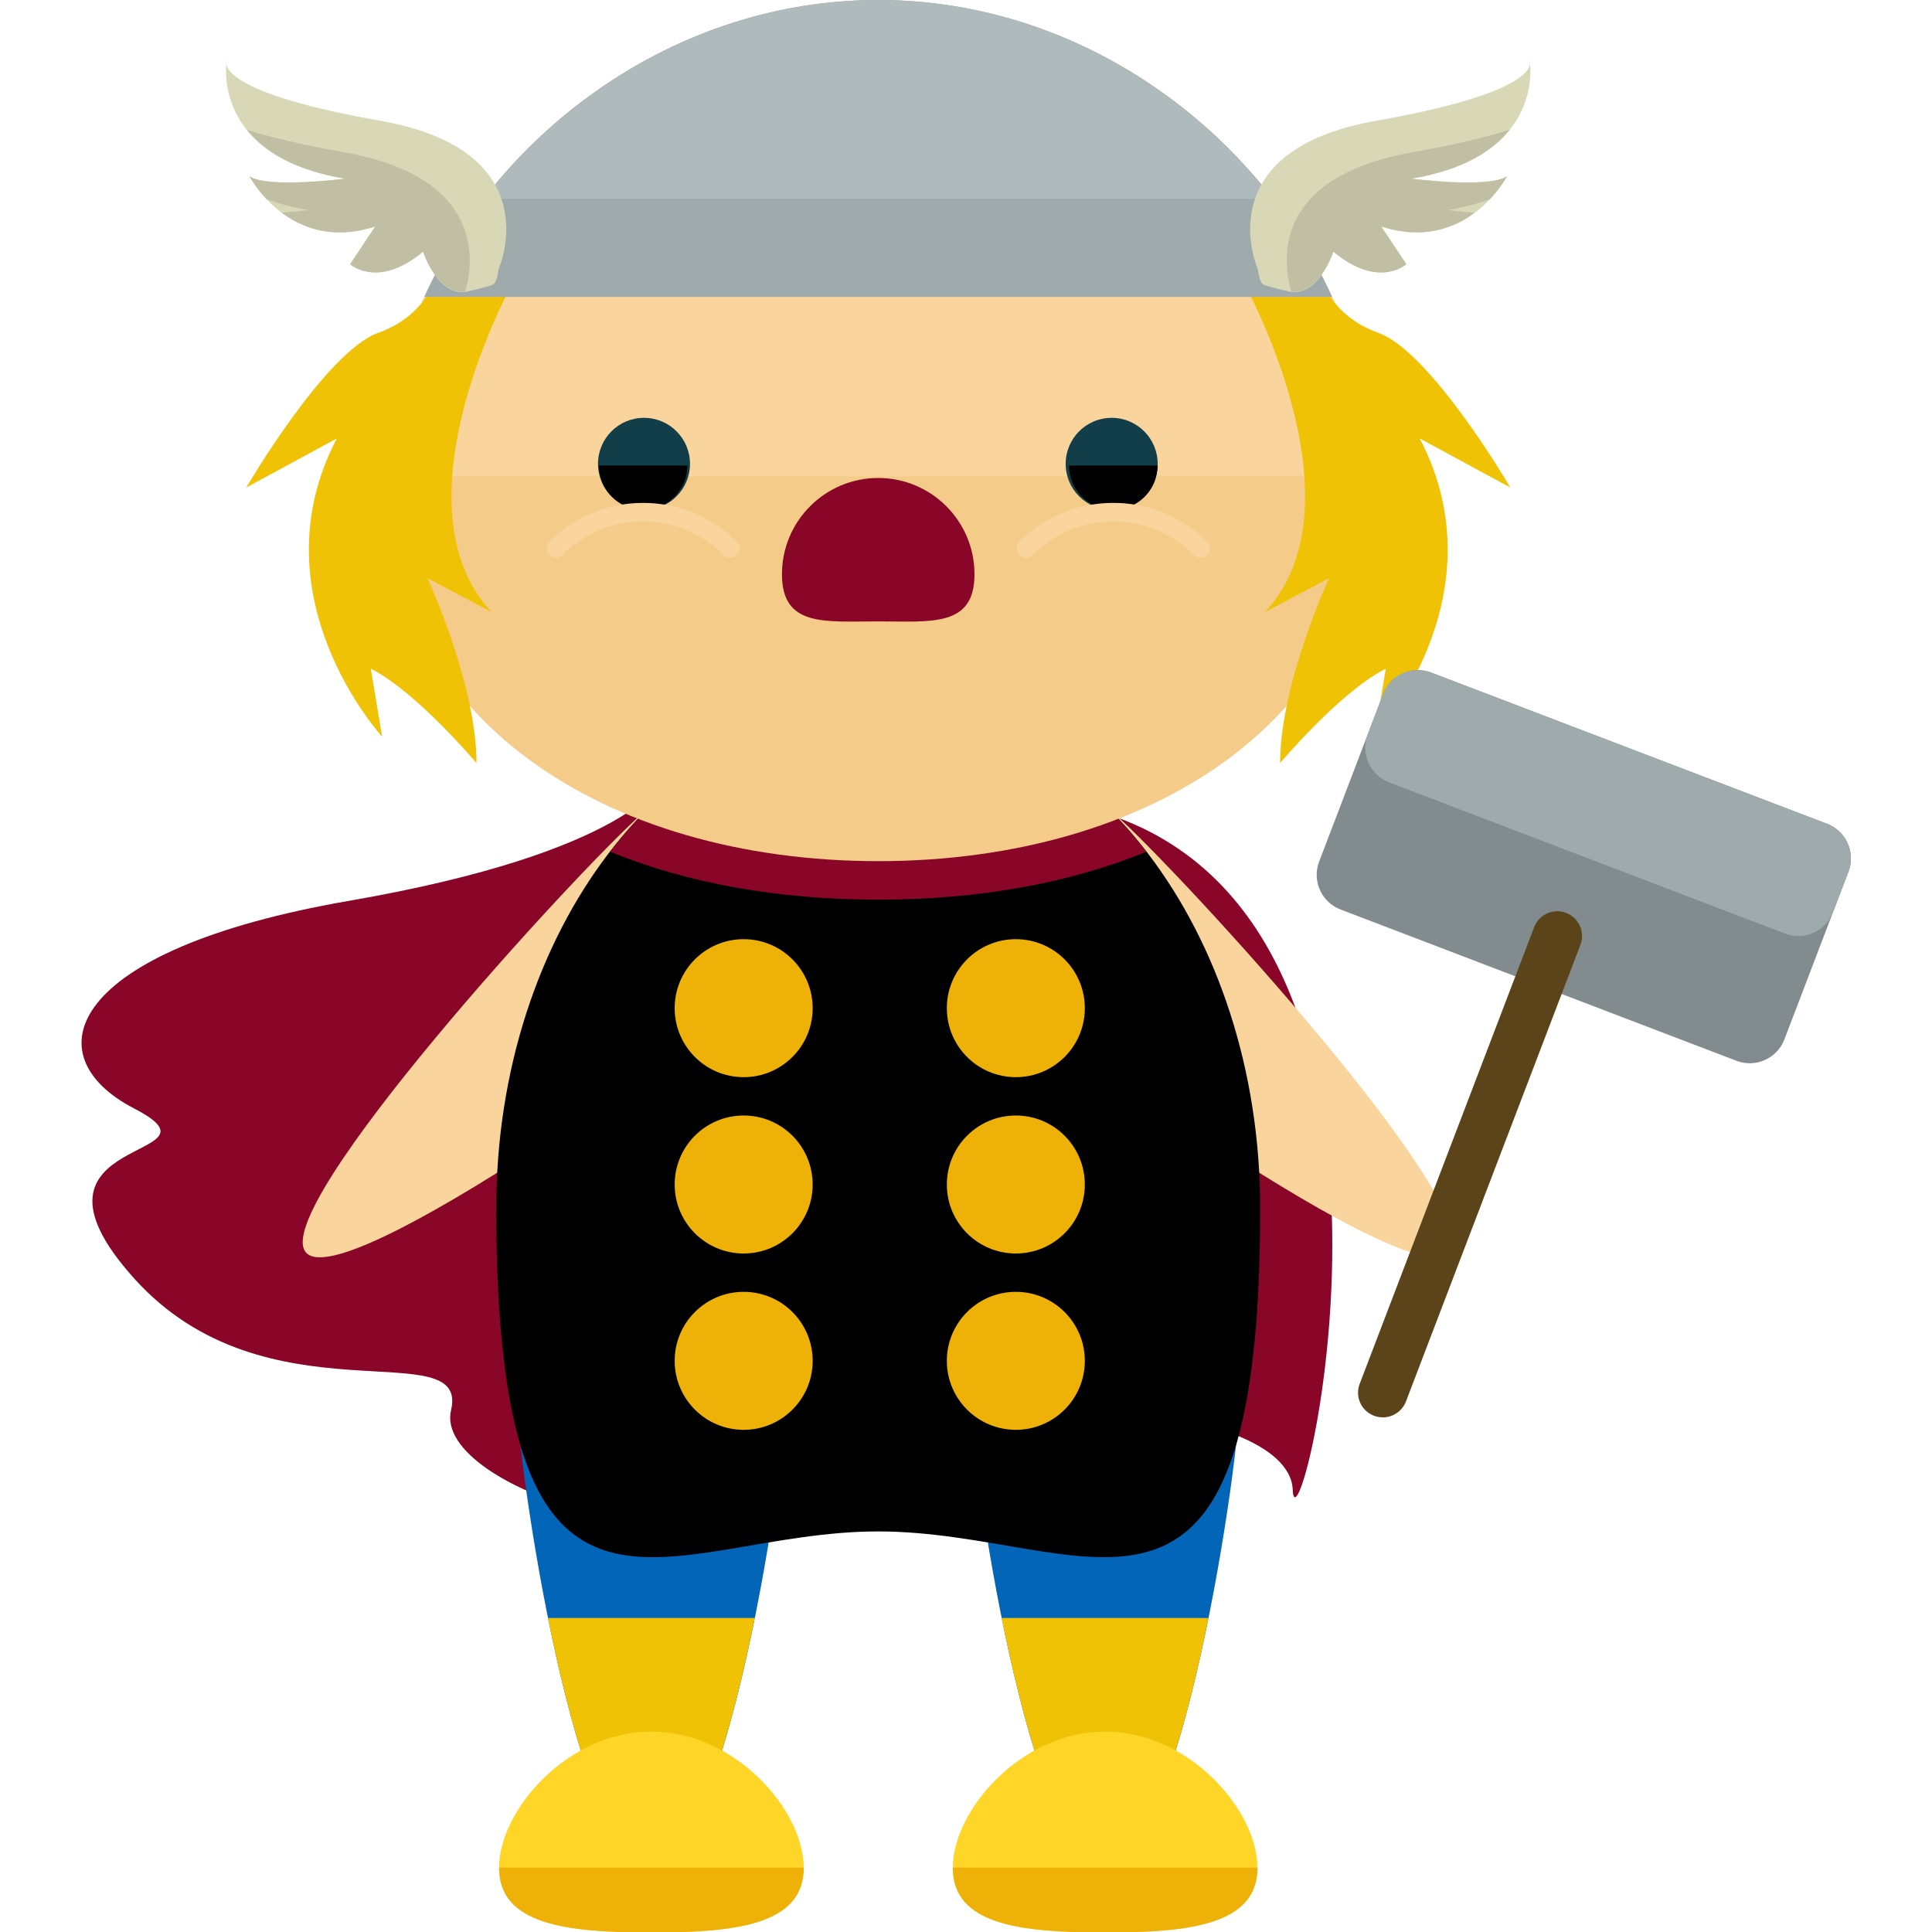<svg xmlns="http://www.w3.org/2000/svg" viewBox="0 0 504 504">
    <path d="M172.797 203.485s-7.877 18.708-81.723 31.508-82.708 40.369-56.123 54.154-34.462 5.908 0 44.308 87.631 13.785 82.708 34.462c-4.923 20.677 71.877 45.292 100.431 17.723 28.554-27.569 118.154-20.677 119.138 2.954s48.246-169.354-67.938-180.185c-116.185-10.832-96.493-4.924-96.493-4.924z" fill="#890628"/>
    <path d="M218.113 203.768c10.027 11.28 3.663 33.304-14.218 49.223-17.881 15.896-114.018 85.024-124.062 73.767-10.012-11.296 69.892-98.714 87.773-114.609 17.865-15.895 40.48-19.653 50.507-8.381zm21.969 0c-10.027 11.28-3.663 33.304 14.218 49.223 17.881 15.896 114.018 85.024 124.062 73.767 10.012-11.296-69.892-98.714-87.773-114.609-17.857-15.895-40.472-19.653-50.507-8.381z" fill="#f9d49d"/>
    <path d="M323.609 361.913c0 19.503-15.817 124.668-35.336 124.668-19.495 0-35.304-105.173-35.304-124.668 0-19.495 15.817-35.32 35.304-35.32 19.519 0 35.336 15.825 35.336 35.32zm-118.351 0c0 19.503-15.817 124.668-35.336 124.668-19.495 0-35.304-105.173-35.304-124.668 0-19.495 15.817-35.32 35.304-35.32 19.519 0 35.336 15.825 35.336 35.32z" fill="#0265b7"/>
    <path d="M328.744 315.242c0 126.33-44.599 84.259-99.643 84.259-55.028 0-99.643 42.071-99.643-84.259 0-72.231 44.631-130.781 99.643-130.781 55.029.009 99.643 58.558 99.643 130.781z"/>
    <path d="M159.146 222.169c20.173 8.302 44.15 12.524 69.971 12.524 25.797 0 49.782-4.222 69.939-12.516-17.999-23.3-42.693-37.707-69.955-37.707s-51.956 14.399-69.955 37.699z" fill="#890628"/>
    <path d="M142.944 422.085c5.506 27.301 13.32 54.705 22.166 62.354h9.602c8.862-7.648 16.691-35.052 22.181-62.354h-53.949zm118.358 0c5.506 27.301 13.32 54.705 22.166 62.354h9.602c8.862-7.648 16.691-35.052 22.181-62.354h-53.949z" fill="#efc206"/>
    <path d="M209.669 487.219c0 14.935-17.802 16.904-39.739 16.904s-39.739-1.961-39.739-16.904 17.802-35.509 39.739-35.509 39.739 20.567 39.739 35.509z" fill="#ffd527"/>
    <path d="M209.669 487.219c0 14.935-17.802 16.904-39.739 16.904s-39.739-1.961-39.739-16.904" fill="#edb107"/>
    <path d="M328.028 487.219c0 14.935-17.802 16.904-39.739 16.904s-39.739-1.961-39.739-16.904 17.802-35.509 39.739-35.509 39.739 20.567 39.739 35.509z" fill="#ffd527"/>
    <path d="M328.028 487.219c0 14.935-17.802 16.904-39.739 16.904s-39.739-1.961-39.739-16.904" fill="#edb107"/>
    <path d="M358.054 124.258c0 63.008-57.738 94.681-128.937 94.681-71.215 0-128.969-31.673-128.969-94.681C100.148 61.235 157.902 0 229.117 0c71.2 0 128.937 61.235 128.937 124.258z" fill="#f9d49d"/>
    <path d="M358.054 124.258c0 63.008-57.738 100.391-128.937 100.391-71.215 0-128.969-37.384-128.969-100.391" fill="#f4cb89"/>
    <circle cx="168" cy="121" r="12" fill="#113e49"/>
    <path d="M179.319 121.439c0 6.388-5.167 11.54-11.54 11.54-6.372 0-11.524-5.151-11.524-11.54"/>
    <path d="M190.528 145.495a2.377 2.377 0 0 1-1.725-.717c-5.632-5.624-13.107-8.72-21.047-8.72h-.016c-7.94 0-15.399 3.104-21 8.712-.945.953-2.489.977-3.426.008a2.402 2.402 0 0 1-.032-3.419c6.538-6.546 15.218-10.161 24.458-10.161h.016c9.263 0 17.952 3.592 24.505 10.145.937.937.937 2.505 0 3.434-.465.489-1.087.718-1.733.718z" fill="#f9d49d"/>
    <circle cx="290" cy="121" r="12" fill="#113e49"/>
    <path d="M278.899 121.439a11.52 11.52 0 0 0 11.54 11.54c6.372 0 11.524-5.151 11.524-11.54"/>
    <path d="M267.683 145.495c.599 0 1.229-.221 1.709-.717 5.632-5.624 13.107-8.72 21.047-8.72h.016c7.94 0 15.415 3.104 21.016 8.712a2.405 2.405 0 0 0 3.434.008c.953-.922.969-2.458.016-3.419-6.506-6.546-15.218-10.161-24.458-10.161h-.016c-9.248 0-17.936 3.592-24.505 10.145-.922.937-.922 2.505 0 3.434a2.39 2.39 0 0 0 1.741.718z" fill="#f9d49d"/>
    <path d="M203.99 149.803c0-13.863 11.248-25.112 25.112-25.112s25.112 11.248 25.112 25.112c0 13.863-11.248 12.304-25.112 12.304s-25.112 1.552-25.112-12.304z" fill="#890628"/>
    <path d="M134.145 73.027s-1.15 2.04-2.828 5.537c-7.294 15.202-24.678 57.911-3.08 81.109l-16.738-8.862s12.8 27.569 12.8 48.246c0 0-15.754-18.708-27.569-24.615l2.954 17.723s-33.477-36.431-11.815-77.785l-23.631 12.8S84.915 91.734 98.7 86.811c13.785-4.923 15.754-16.738 15.754-16.738l19.691 2.954zm189.944 0s1.15 2.04 2.828 5.537c7.294 15.202 24.678 57.911 3.08 81.109l16.738-8.862s-12.8 27.569-12.8 48.246c0 0 15.754-18.708 27.569-24.615l-2.954 17.723s33.477-36.431 11.815-77.785l23.631 12.8s-20.677-35.446-34.462-40.369c-13.785-4.923-15.754-16.738-15.754-16.738l-19.691 2.954z" fill="#efc206"/>
    <path d="M110.688 77.454h236.828C327.728 34.028 282.176 0 229.117 0c-53.075 0-98.65 34.028-118.429 77.454z" fill="#9faaad"/>
    <path d="M229.117 0c-42.047 0-79.321 21.394-102.865 51.854h205.69C308.406 21.394 271.148 0 229.117 0z" fill="#afbabc"/>
    <path d="M130.057 70.239s.504-1.126 1.016-3.017c2.127-7.956 4.23-29.349-31.862-35.714-44.646-7.877-40.046-15.754-40.046-15.754s-4.6 24.946 30.846 30.854c0 0-20.338 2.631-24.938-.646 0 0 10.492 20.33 32.815 13.115l-6.554 9.846s7.215 6.577 19.031-3.269c0 0 3.938 12.304 11.815 10.335 0 0 4.923-1.15 6.231-1.646 1.323-.497 1.646-4.104 1.646-4.104z" fill="#d8d7b6"/>
    <path d="M89.688 39.708c-11.311-1.993-19.432-3.994-25.309-5.853 4.34 5.404 12.012 10.484 25.632 12.753 0 0-20.338 2.631-24.938-.646 0 0 1.465 2.82 4.458 5.994 3.151 1.158 6.751 2.15 10.973 2.851 0 0-3.033.386-7.003.677 5.419 4.057 13.477 7.121 24.387 3.592l-6.554 9.846s7.215 6.577 19.031-3.269c0 0 3.694 11.288 10.996 10.366.079-.228.126-.347.181-.599 2.127-7.954 4.238-29.34-31.854-35.712z" fill="#c1bfa3"/>
    <path d="M328.146 70.239s-.504-1.126-1.016-3.017c-2.127-7.956-4.23-29.349 31.862-35.714 44.646-7.877 40.046-15.754 40.046-15.754s4.6 24.946-30.846 30.854c0 0 20.338 2.631 24.938-.646 0 0-10.492 20.33-32.815 13.115l6.554 9.846s-7.215 6.577-19.031-3.269c0 0-3.938 12.304-11.815 10.335 0 0-4.923-1.15-6.231-1.646-1.323-.497-1.646-4.104-1.646-4.104z" fill="#d8d7b6"/>
    <path d="M368.515 39.708c11.311-1.993 19.432-3.994 25.309-5.853-4.34 5.404-12.012 10.484-25.632 12.753 0 0 20.338 2.631 24.938-.646 0 0-1.465 2.82-4.458 5.994-3.151 1.158-6.75 2.15-10.973 2.851 0 0 3.033.386 7.003.677-5.419 4.057-13.477 7.121-24.387 3.592l6.554 9.846s-7.215 6.577-19.031-3.269c0 0-3.694 11.288-10.996 10.366-.079-.228-.126-.347-.181-.599-2.127-7.954-4.238-29.34 31.854-35.712z" fill="#c1bfa3"/>
    <g fill="#edb107">
        <circle cx="194" cy="263" r="18"/>
        <circle cx="194" cy="309" r="18"/>
        <circle cx="194" cy="355" r="18"/>
        <circle cx="265" cy="263" r="18"/>
        <circle cx="265" cy="309" r="18"/>
        <circle cx="265" cy="355" r="18"/>
    </g>
    <path d="M465.504 271.132c-1.906 5.002-7.507 7.507-12.509 5.6l-103.274-39.463c-5.002-1.906-7.507-7.507-5.6-12.509l16.707-43.725c1.906-5.002 7.507-7.491 12.509-5.585l103.274 39.448c5.002 1.906 7.507 7.507 5.6 12.509l-16.707 43.725z" fill="#828c8e"/>
    <path d="M476.61 214.898L373.336 175.45c-5.002-1.906-10.602.583-12.509 5.585l-4.033 10.555c-1.906 5.002.599 10.602 5.585 12.509l103.29 39.448c4.986 1.906 10.587-.583 12.493-5.585l4.049-10.555c1.906-5.002-.599-10.603-5.601-12.509z" fill="#9faaad"/>
    <path d="M366.774 365.592a6.457 6.457 0 0 1-8.342 3.726c-3.34-1.26-5.002-4.986-3.726-8.326l45.505-119.123c1.276-3.324 5.002-5.002 8.326-3.726 3.34 1.276 5.018 5.002 3.742 8.342l-45.505 119.107z" fill="#5b441a"/>
</svg>
